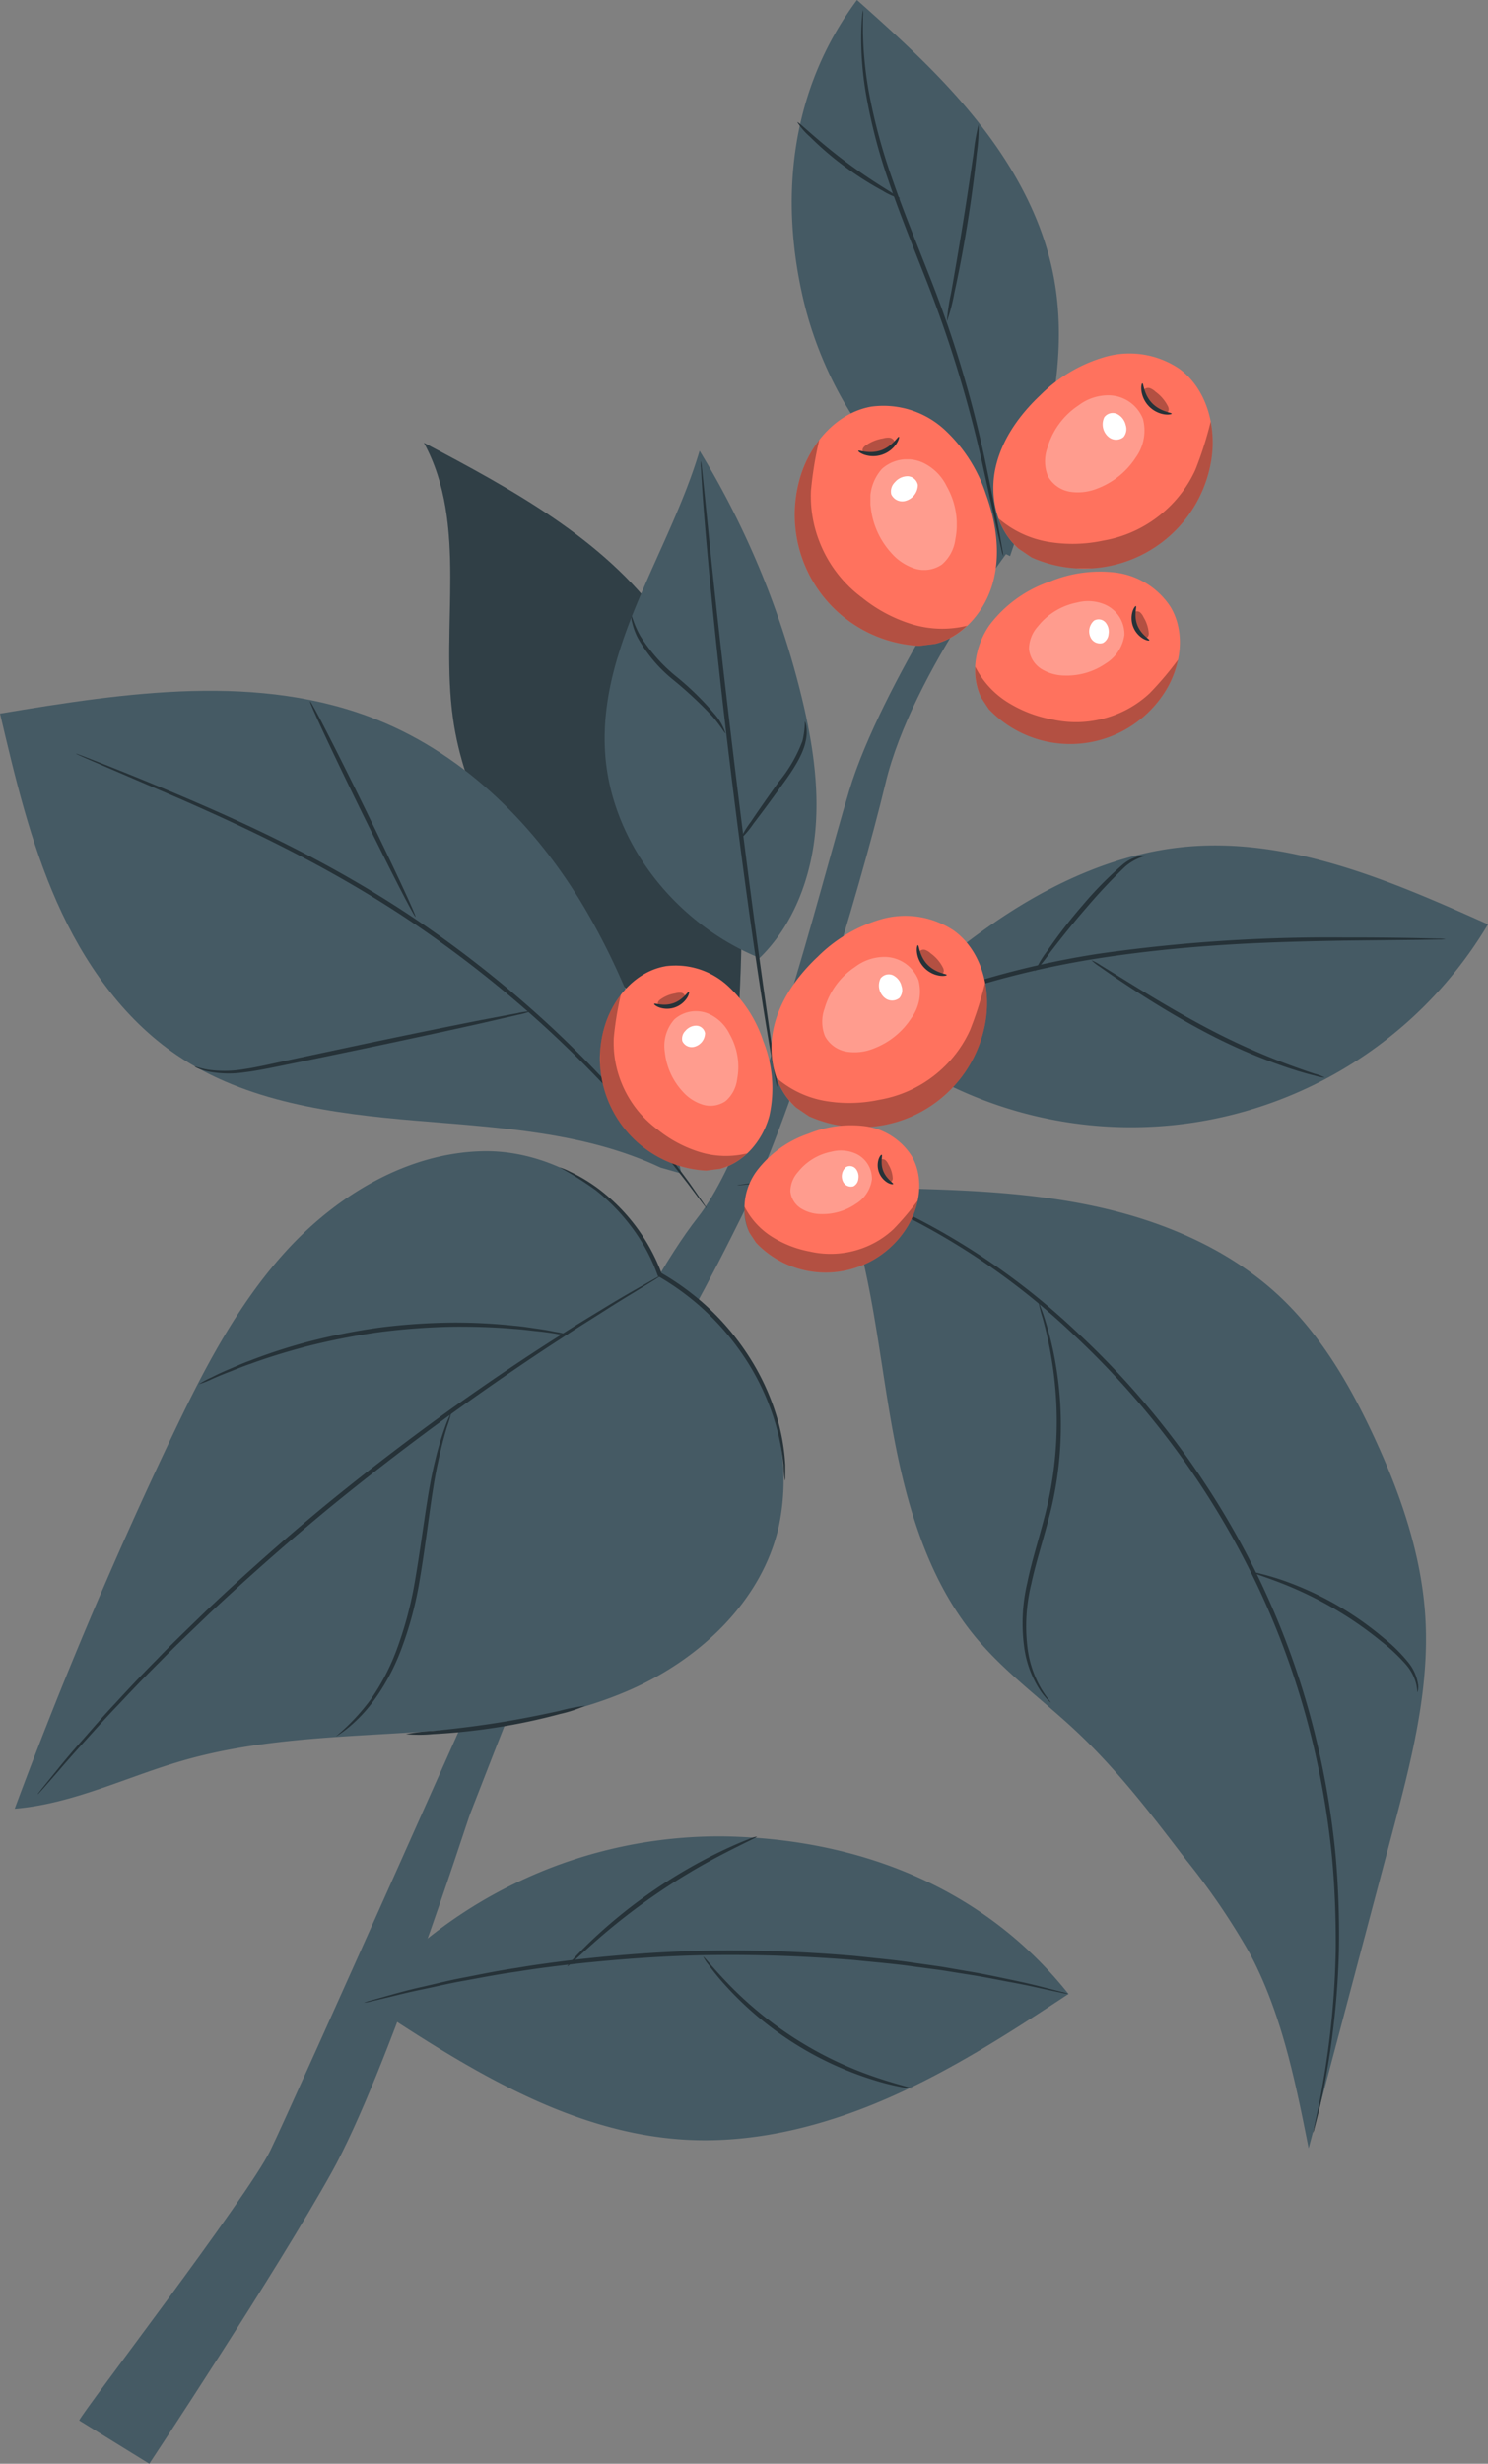 <svg id="Grupo_244568" data-name="Grupo 244568" xmlns="http://www.w3.org/2000/svg" xmlns:xlink="http://www.w3.org/1999/xlink" width="228.942" height="379" viewBox="0 0 228.942 379">
  <rect x="0" y="0" width="228.942" height="379" fill="#808080" stroke="none"/>
  <defs>
    <clipPath id="clip-path">
      <rect id="Rectángulo_317098" data-name="Rectángulo 317098" width="228.942" height="379" fill="none"/>
    </clipPath>
    <clipPath id="clip-path-3">
      <rect id="Rectángulo_317078" data-name="Rectángulo 317078" width="48.878" height="95.762" fill="none"/>
    </clipPath>
    <clipPath id="clip-path-4">
      <rect id="Rectángulo_317079" data-name="Rectángulo 317079" width="15.073" height="14.685" fill="none"/>
    </clipPath>
    <clipPath id="clip-path-5">
      <rect id="Rectángulo_317080" data-name="Rectángulo 317080" width="32.358" height="22.19" fill="none"/>
    </clipPath>
    <clipPath id="clip-path-6">
      <rect id="Rectángulo_317081" data-name="Rectángulo 317081" width="3.817" height="3.706" fill="none"/>
    </clipPath>
    <clipPath id="clip-path-7">
      <rect id="Rectángulo_317082" data-name="Rectángulo 317082" width="11.343" height="14.536" fill="none"/>
    </clipPath>
    <clipPath id="clip-path-8">
      <rect id="Rectángulo_317083" data-name="Rectángulo 317083" width="22.62" height="27.055" fill="none"/>
    </clipPath>
    <clipPath id="clip-path-9">
      <rect id="Rectángulo_317084" data-name="Rectángulo 317084" width="4.269" height="2.013" fill="none"/>
    </clipPath>
    <clipPath id="clip-path-10">
      <rect id="Rectángulo_317085" data-name="Rectángulo 317085" width="12.562" height="9.786" fill="none"/>
    </clipPath>
    <clipPath id="clip-path-11">
      <rect id="Rectángulo_317086" data-name="Rectángulo 317086" width="26.663" height="11.081" fill="none"/>
    </clipPath>
    <clipPath id="clip-path-12">
      <rect id="Rectángulo_317087" data-name="Rectángulo 317087" width="1.859" height="3.459" fill="none"/>
    </clipPath>
    <clipPath id="clip-path-13">
      <rect id="Rectángulo_317088" data-name="Rectángulo 317088" width="15.339" height="14.943" fill="none"/>
    </clipPath>
    <clipPath id="clip-path-14">
      <rect id="Rectángulo_317089" data-name="Rectángulo 317089" width="32.928" height="22.58" fill="none"/>
    </clipPath>
    <clipPath id="clip-path-15">
      <rect id="Rectángulo_317090" data-name="Rectángulo 317090" width="3.885" height="3.772" fill="none"/>
    </clipPath>
    <clipPath id="clip-path-16">
      <rect id="Rectángulo_317091" data-name="Rectángulo 317091" width="13.28" height="17.015" fill="none"/>
    </clipPath>
    <clipPath id="clip-path-17">
      <rect id="Rectángulo_317092" data-name="Rectángulo 317092" width="26.481" height="31.674" fill="none"/>
    </clipPath>
    <clipPath id="clip-path-18">
      <rect id="Rectángulo_317093" data-name="Rectángulo 317093" width="4.997" height="2.356" fill="none"/>
    </clipPath>
    <clipPath id="clip-path-19">
      <rect id="Rectángulo_317094" data-name="Rectángulo 317094" width="14.706" height="11.456" fill="none"/>
    </clipPath>
    <clipPath id="clip-path-20">
      <rect id="Rectángulo_317095" data-name="Rectángulo 317095" width="31.213" height="12.973" fill="none"/>
    </clipPath>
    <clipPath id="clip-path-21">
      <rect id="Rectángulo_317096" data-name="Rectángulo 317096" width="2.175" height="4.049" fill="none"/>
    </clipPath>
  </defs>
  <g id="Grupo_244567" data-name="Grupo 244567" clip-path="url(#clip-path)">
    <g id="Grupo_244566" data-name="Grupo 244566">
      <g id="Grupo_244565" data-name="Grupo 244565" clip-path="url(#clip-path)">
        <path id="Trazado_245825" data-name="Trazado 245825" d="M101.666,0c6.561,5.831,13.086,11.772,18.548,18.643S130.073,33.4,131.82,42.006c2.958,14.564-1.853,29.46-6.6,43.542A58.869,58.869,0,0,1,93.68,47.171C89.524,30.573,91.45,13.726,101.666,0" transform="translate(30.187)" fill="#455a64"/>
        <path id="Trazado_245826" data-name="Trazado 245826" d="M96.866,146.995c-9.985-6.353-19.721-13.312-27.658-22.091S55.179,105.35,53.534,93.628c-1.993-14.213,2.388-29.791-4.476-42.394,13.511,7.148,27.5,14.7,36.518,27.042,6.886,9.424,10.326,21.01,11.631,32.61s.6,23.32-.114,34.971" transform="translate(16.162 16.878)" fill="#455a64"/>
        <g id="Grupo_244510" data-name="Grupo 244510" transform="translate(65.219 68.111)" opacity="0.3">
          <g id="Grupo_244509" data-name="Grupo 244509">
            <g id="Grupo_244508" data-name="Grupo 244508" clip-path="url(#clip-path-3)">
              <path id="Trazado_245827" data-name="Trazado 245827" d="M96.866,146.995c-9.985-6.353-19.721-13.312-27.658-22.091S55.179,105.35,53.534,93.628c-1.993-14.213,2.388-29.791-4.476-42.394,13.511,7.148,27.5,14.7,36.518,27.042,6.886,9.424,10.326,21.01,11.631,32.61s.6,23.32-.114,34.971" transform="translate(-49.058 -51.233)"/>
            </g>
          </g>
        </g>
        <path id="Trazado_245828" data-name="Trazado 245828" d="M9.166,352.309c.6-1.466,25.957-34.428,29.426-41.56S75.1,229.364,75.1,229.364s-2.11,9.391,2.583-6.352,17.195-43.685,26.667-55.778,18.4-49.458,23.3-65.69,21.615-40.75,21.615-40.75l4.466,1.816S137.35,83.283,133.237,100.4,118.744,151.448,112,165.221s-10.3,19.728-16.534,30.858-25.524,61.368-26.119,62.835-12.765,39.793-21.276,55.122S19.95,358.972,19.95,358.972Z" transform="translate(3.02 20.028)" fill="#455a64"/>
        <path id="Trazado_245829" data-name="Trazado 245829" d="M116.05,167.752c-3.47-6.529-9.022-11.457-15.133-15.632-3.239-11.058-15.633-19.152-27.154-18.913-11.544.241-22.284,6.654-30.106,15.146S30.529,167.307,25.58,177.739Q12.411,205.506,1.7,234.353c8.971-.73,17.241-4.923,25.892-7.413,11.231-3.233,23.055-3.576,34.72-4.3s23.548-1.906,34.232-6.647,20.126-13.641,22.715-25.039a34.576,34.576,0,0,0-3.209-23.2" transform="translate(0.56 43.882)" fill="#455a64"/>
        <path id="Trazado_245830" data-name="Trazado 245830" d="M97.333,137.38c4.412,11.336,5.557,23.625,7.628,35.613s5.323,24.249,13.088,33.613c4.548,5.485,10.417,9.692,15.6,14.576,6.286,5.919,11.553,12.817,16.791,19.68a107.346,107.346,0,0,1,9.758,14.33c4.939,9.262,7.041,19.729,9.084,30.025q6.419-24.215,12.837-48.431c2.893-10.916,5.81-22.062,5.113-33.333-.6-9.653-3.835-18.968-7.915-27.737-3.684-7.917-8.171-15.625-14.544-21.594-7.95-7.445-18.418-11.759-29.083-13.966s-21.625-2.443-32.514-2.673" transform="translate(32.065 45.258)" fill="#455a64"/>
        <path id="Trazado_245831" data-name="Trazado 245831" d="M148.912,98.089c-9.622,1-18.746,4.984-26.864,10.246-7.949,5.152-15.025,11.516-21.976,17.951a63.885,63.885,0,0,0,95.9-16.323c-14.943-6.707-30.771-13.57-47.063-11.875" transform="translate(32.967 32.228)" fill="#455a64"/>
        <path id="Trazado_245832" data-name="Trazado 245832" d="M93.817,130.18c-13.03-5.29-23.122-18.043-23.8-32.09-.778-16.174,9.953-30.406,14.565-45.928a133.319,133.319,0,0,1,15.633,37.583c1.676,6.832,2.814,13.887,2.174,20.893s-3.188,14-8.082,19.057" transform="translate(23.054 17.184)" fill="#455a64"/>
        <path id="Trazado_245833" data-name="Trazado 245833" d="M89.943,113.359c-7.4-12.549-18.243-23.43-31.746-28.9C39.971,77.08,19.4,80.2,0,83.435c2.317,9.847,4.657,19.759,8.756,29.007s10.11,17.893,18.484,23.564c10.638,7.206,23.954,8.976,36.758,10.052s26.012,1.747,37.634,7.224l3.2.911c-2.939-14.268-7.49-28.286-14.891-40.834" transform="translate(0 26.332)" fill="#455a64"/>
        <path id="Trazado_245834" data-name="Trazado 245834" d="M4.376,227.4a1.1,1.1,0,0,1,.181-.27l.588-.751q.846-1.039,2.308-2.841c1-1.236,2.247-2.729,3.748-4.416s3.161-3.653,5.116-5.719c1.922-2.1,4.048-4.371,6.407-6.742,2.312-2.417,4.9-4.879,7.592-7.5,5.463-5.168,11.626-10.683,18.316-16.21,6.715-5.5,13.313-10.489,19.416-14.882,6.133-4.35,11.75-8.135,16.561-11.163,2.382-1.551,4.592-2.869,6.517-4.047s3.6-2.17,4.981-2.954l3.18-1.812.836-.456a1.109,1.109,0,0,1,.3-.134c.007.011-.082.076-.261.2l-.8.516-3.112,1.922c-1.36.82-3.016,1.836-4.916,3.052s-4.093,2.553-6.456,4.128c-4.771,3.079-10.351,6.9-16.453,11.271-6.073,4.412-12.647,9.407-19.349,14.9-6.678,5.516-12.84,11.006-18.316,16.138-2.7,2.606-5.3,5.049-7.623,7.445-2.373,2.348-4.515,4.6-6.457,6.671-1.974,2.041-3.667,3.972-5.185,5.642s-2.8,3.125-3.831,4.335l-2.406,2.755-.639.706c-.148.157-.227.234-.237.226" transform="translate(1.441 48.591)" fill="#263238"/>
        <path id="Trazado_245835" data-name="Trazado 245835" d="M173.945,283.006a2.639,2.639,0,0,1,.077-.495c.073-.358.171-.832.3-1.434.275-1.258.683-3.11,1.09-5.52a132.765,132.765,0,0,0,2-20.558c.035-4.363-.1-9.144-.564-14.253a131.527,131.527,0,0,0-2.611-16.154,124.152,124.152,0,0,0-13.641-34.783,127.969,127.969,0,0,0-23.233-29.284,108.2,108.2,0,0,0-24.8-17.809,60.079,60.079,0,0,0-10.957-4.2,45.985,45.985,0,0,0-8.737-1.466,41.218,41.218,0,0,0-5.609.072l-1.456.137a2.617,2.617,0,0,1-.5.024,2.526,2.526,0,0,1,.491-.093l1.452-.207a37.2,37.2,0,0,1,5.637-.2,44.9,44.9,0,0,1,8.821,1.363,59.491,59.491,0,0,1,11.076,4.137,107.271,107.271,0,0,1,25.017,17.781,127.389,127.389,0,0,1,23.4,29.4,123.629,123.629,0,0,1,13.663,34.989,130.238,130.238,0,0,1,2.561,16.24,140.934,140.934,0,0,1,.481,14.317,125.692,125.692,0,0,1-2.223,20.6c-.448,2.408-.9,4.254-1.219,5.5-.152.6-.271,1.066-.362,1.42a2.586,2.586,0,0,1-.146.477" transform="translate(28.101 45.052)" fill="#263238"/>
        <path id="Trazado_245836" data-name="Trazado 245836" d="M192.807,108.728a6.419,6.419,0,0,1-1.089.064l-3.123.051-11.484.122c-9.681.172-23.111.439-37.713,2.715s-27.389,6.634-36.01,11.016a94.581,94.581,0,0,0-9.94,5.689c-1.149.718-1.986,1.356-2.587,1.742a6.24,6.24,0,0,1-.925.58,6.638,6.638,0,0,1,.843-.693c.574-.423,1.389-1.1,2.518-1.852a83.728,83.728,0,0,1,9.871-5.9c8.608-4.517,21.449-8.99,36.122-11.264a249.609,249.609,0,0,1,37.818-2.519c4.851-.009,8.776.045,11.488.1l3.123.08a6.45,6.45,0,0,1,1.089.076" transform="translate(29.628 35.735)" fill="#263238"/>
        <path id="Trazado_245837" data-name="Trazado 245837" d="M92.873,149.649a5.3,5.3,0,0,1-.229-.961c-.13-.7-.3-1.626-.52-2.781-.432-2.417-1.02-5.923-1.688-10.263-1.351-8.679-3.014-20.7-4.644-34S82.9,76.272,82.122,67.523c-.4-4.374-.667-7.917-.831-10.368-.068-1.171-.121-2.11-.162-2.824a5.223,5.223,0,0,1-.011-.988,5.289,5.289,0,0,1,.149.977c.074.71.172,1.645.292,2.813.257,2.518.613,6.032,1.05,10.342.9,8.733,2.253,20.786,3.87,34.087s3.215,25.318,4.442,34.01c.612,4.289,1.111,7.787,1.469,10.293.162,1.163.292,2.094.392,2.8a5.228,5.228,0,0,1,.09.985" transform="translate(26.718 17.573)" fill="#263238"/>
        <path id="Trazado_245838" data-name="Trazado 245838" d="M8.8,87.211a1.132,1.132,0,0,1,.3.086l.865.318,3.3,1.287c2.86,1.137,6.993,2.793,12.057,4.951,10.1,4.319,24.057,10.641,37.873,20.294a173.986,173.986,0,0,1,18.455,14.862,171.868,171.868,0,0,1,13.41,13.944c3.607,4.166,6.25,7.763,8.083,10.233l2.019,2.914.51.767a1.049,1.049,0,0,1,.154.275c-.009.007-.081-.073-.213-.234l-.565-.729q-.782-1.041-2.123-2.833c-1.9-2.418-4.592-5.96-8.236-10.073a181.337,181.337,0,0,0-13.474-13.8A179.489,179.489,0,0,0,62.8,114.715C49.047,105.1,35.169,98.733,25.128,94.3L13.164,89.15,9.912,87.744l-.84-.382a1.032,1.032,0,0,1-.275-.152" transform="translate(2.898 28.73)" fill="#263238"/>
        <path id="Trazado_245839" data-name="Trazado 245839" d="M64.729,135.063a9.935,9.935,0,0,1,1.625.662,26.1,26.1,0,0,1,4.186,2.49A29.072,29.072,0,0,1,80.5,151.474l-.156-.193a40.109,40.109,0,0,1,6.392,4.553,39.467,39.467,0,0,1,7.776,9.313,36.676,36.676,0,0,1,3.909,9.1,31.9,31.9,0,0,1,1.074,6.59c0,.721,0,1.319-.005,1.815a2.192,2.192,0,0,1-.049.632,16.853,16.853,0,0,1-.214-2.428,36.538,36.538,0,0,0-1.276-6.476,37.982,37.982,0,0,0-3.983-8.906,40.038,40.038,0,0,0-7.688-9.121,40.577,40.577,0,0,0-6.264-4.491L79.9,151.8l-.047-.13a28.263,28.263,0,0,0-4.428-7.969,30.261,30.261,0,0,0-5.142-5.145,54.4,54.4,0,0,0-5.554-3.494" transform="translate(21.324 44.494)" fill="#263238"/>
        <path id="Trazado_245840" data-name="Trazado 245840" d="M117.421,108.288a13.434,13.434,0,0,0-11.078-1.851,22.78,22.78,0,0,0-9.907,5.786c-3.216,3.022-5.912,6.784-6.839,11.1s.177,9.218,3.49,12.134l1.985,1.344a19.5,19.5,0,0,0,27.162-14.682c.828-5.069-.675-10.784-4.813-13.829" transform="translate(29.413 34.919)" fill="#ff725e"/>
        <g id="Grupo_244513" data-name="Grupo 244513" transform="translate(126.512 147.202)" opacity="0.3">
          <g id="Grupo_244512" data-name="Grupo 244512">
            <g id="Grupo_244511" data-name="Grupo 244511" clip-path="url(#clip-path-4)">
              <path id="Trazado_245841" data-name="Trazado 245841" d="M104.92,110.732a7.47,7.47,0,0,0-4.708,1.534,11.476,11.476,0,0,0-4.7,6.415,5.944,5.944,0,0,0,.072,4.242,4.656,4.656,0,0,0,3.333,2.381,7.8,7.8,0,0,0,4.165-.492,11.938,11.938,0,0,0,5.774-4.656,6.946,6.946,0,0,0,1.106-5.867,5.637,5.637,0,0,0-5.047-3.558" transform="translate(-95.162 -110.725)" fill="#fff"/>
            </g>
          </g>
        </g>
        <path id="Trazado_245842" data-name="Trazado 245842" d="M103.881,112.881a1.59,1.59,0,0,0-1.92.491,2.485,2.485,0,0,0,.671,3.014,1.793,1.793,0,0,0,2.232-.005,1.906,1.906,0,0,0,.328-1.823,2.485,2.485,0,0,0-1.312-1.676" transform="translate(33.517 37.143)" fill="#fff"/>
        <path id="Trazado_245843" data-name="Trazado 245843" d="M101.884,113.253c.008-.012.021-.019.029-.031l.007-.023Z" transform="translate(33.564 37.292)" fill="#fff"/>
        <g id="Grupo_244516" data-name="Grupo 244516" transform="translate(119.506 151.173)" opacity="0.3">
          <g id="Grupo_244515" data-name="Grupo 244515">
            <g id="Grupo_244514" data-name="Grupo 244514" clip-path="url(#clip-path-5)">
              <path id="Trazado_245844" data-name="Trazado 245844" d="M121.95,113.712h0a54.368,54.368,0,0,1-2.321,7.3,18.528,18.528,0,0,1-4.553,6.173,18.833,18.833,0,0,1-9.422,4.537,22.092,22.092,0,0,1-8.314.172,15.471,15.471,0,0,1-7.448-3.515,10.89,10.89,0,0,0,2.993,4.539l1.986,1.344a19.5,19.5,0,0,0,27.162-14.681,16.813,16.813,0,0,0-.082-5.864" transform="translate(-89.892 -113.712)"/>
            </g>
          </g>
        </g>
        <g id="Grupo_244519" data-name="Grupo 244519" transform="translate(141.392 146.093)" opacity="0.3">
          <g id="Grupo_244518" data-name="Grupo 244518">
            <g id="Grupo_244517" data-name="Grupo 244517" clip-path="url(#clip-path-6)">
              <path id="Trazado_245845" data-name="Trazado 245845" d="M106.355,110.144a6.181,6.181,0,0,0,2.947,3.316.7.7,0,0,0,.7.066c.233-.164.193-.52.089-.784a6.1,6.1,0,0,0-1.908-2.268,2.617,2.617,0,0,0-.791-.522.883.883,0,0,0-.895.138" transform="translate(-106.355 -109.891)"/>
            </g>
          </g>
        </g>
        <path id="Trazado_245846" data-name="Trazado 245846" d="M110.71,113.95c0,.086-.409.211-1.09.117a4.164,4.164,0,0,1-3.5-3.616c-.072-.683.068-1.094.154-1.086.194-.017.186,1.663,1.485,3s2.971,1.391,2.947,1.585" transform="translate(34.955 36.029)" fill="#263238"/>
        <path id="Trazado_245847" data-name="Trazado 245847" d="M79.569,111.827a11.88,11.88,0,0,1,9.479,2.978,20.137,20.137,0,0,1,5.5,8.532,19.515,19.515,0,0,1,.951,11.5c-1,3.774-3.831,7.2-7.614,8.173l-2.1.266a17.255,17.255,0,0,1-15.548-22.463c1.377-4.33,4.855-8.237,9.338-8.982" transform="translate(22.877 36.797)" fill="#ff725e"/>
        <g id="Grupo_244522" data-name="Grupo 244522" transform="translate(102.245 155.556)" opacity="0.3">
          <g id="Grupo_244521" data-name="Grupo 244521">
            <g id="Grupo_244520" data-name="Grupo 244520" clip-path="url(#clip-path-7)">
              <path id="Trazado_245848" data-name="Trazado 245848" d="M83.84,117.465a6.606,6.606,0,0,1,3.1,3.1,10.151,10.151,0,0,1,1.135,6.941,5.262,5.262,0,0,1-1.756,3.318,4.117,4.117,0,0,1-3.583.542,6.888,6.888,0,0,1-3.088-2.055,10.556,10.556,0,0,1-2.691-5.986,6.146,6.146,0,0,1,1.478-5.072,4.988,4.988,0,0,1,5.406-.784" transform="translate(-76.909 -117.009)" fill="#fff"/>
            </g>
          </g>
        </g>
        <path id="Trazado_245849" data-name="Trazado 245849" d="M81.158,118.684a1.4,1.4,0,0,1,1.317,1.155,2.2,2.2,0,0,1-1.736,2.11,1.588,1.588,0,0,1-1.759-.9,1.687,1.687,0,0,1,.471-1.57,2.2,2.2,0,0,1,1.707-.8" transform="translate(26.001 39.098)" fill="#fff"/>
        <path id="Trazado_245850" data-name="Trazado 245850" d="M81.608,119.594c0-.013-.009-.024-.011-.036l0-.021Z" transform="translate(26.881 39.38)" fill="#fff"/>
        <g id="Grupo_244525" data-name="Grupo 244525" transform="translate(92.321 153.013)" opacity="0.3">
          <g id="Grupo_244524" data-name="Grupo 244524">
            <g id="Grupo_244523" data-name="Grupo 244523" clip-path="url(#clip-path-8)">
              <path id="Trazado_245851" data-name="Trazado 245851" d="M72.645,115.1h0a48.292,48.292,0,0,0-1.091,6.686,16.412,16.412,0,0,0,1.119,6.694,16.67,16.67,0,0,0,5.616,7.353,19.538,19.538,0,0,0,6.492,3.466,13.677,13.677,0,0,0,7.283.21,9.637,9.637,0,0,1-4.178,2.382l-2.106.265a17.253,17.253,0,0,1-15.548-22.462,14.888,14.888,0,0,1,2.414-4.593" transform="translate(-69.444 -115.096)"/>
            </g>
          </g>
        </g>
        <g id="Grupo_244528" data-name="Grupo 244528" transform="translate(101.212 152.702)" opacity="0.3">
          <g id="Grupo_244527" data-name="Grupo 244527">
            <g id="Grupo_244526" data-name="Grupo 244526" clip-path="url(#clip-path-9)">
              <path id="Trazado_245852" data-name="Trazado 245852" d="M80.4,115.44a5.471,5.471,0,0,1-3.655,1.436c-.217,0-.473-.036-.576-.227-.118-.222.056-.488.243-.655a5.38,5.38,0,0,1,2.413-1.024,2.287,2.287,0,0,1,.834-.1.781.781,0,0,1,.651.467" transform="translate(-76.132 -114.862)"/>
            </g>
          </g>
        </g>
        <path id="Trazado_245853" data-name="Trazado 245853" d="M75.713,116.623c.072-.181,1.412.428,2.947-.108s2.219-1.832,2.386-1.734c.081.032.036.416-.291.936a3.674,3.674,0,0,1-4.236,1.462c-.577-.207-.851-.481-.807-.557" transform="translate(24.941 37.812)" fill="#263238"/>
        <path id="Trazado_245854" data-name="Trazado 245854" d="M111.829,134.85a10.158,10.158,0,0,0-7.2-4.511,17.227,17.227,0,0,0-8.6,1.162,16.693,16.693,0,0,0-8,5.764,9.641,9.641,0,0,0-1.089,9.488l1,1.516a14.751,14.751,0,0,0,23.236-2.362c2.051-3.3,2.662-7.728.657-11.057" transform="translate(28.377 42.889)" fill="#ff725e"/>
        <g id="Grupo_244531" data-name="Grupo 244531" transform="translate(121.602 176.985)" opacity="0.3">
          <g id="Grupo_244530" data-name="Grupo 244530">
            <g id="Grupo_244529" data-name="Grupo 244529" clip-path="url(#clip-path-10)">
              <path id="Trazado_245855" data-name="Trazado 245855" d="M101.533,133.608a5.641,5.641,0,0,0-3.733-.3,8.675,8.675,0,0,0-5.144,3.116,4.5,4.5,0,0,0-1.182,2.983,3.519,3.519,0,0,0,1.635,2.631,5.883,5.883,0,0,0,3.052.867,9.025,9.025,0,0,0,5.386-1.574,5.256,5.256,0,0,0,2.477-3.777,4.264,4.264,0,0,0-2.491-3.95" transform="translate(-91.469 -133.128)" fill="#fff"/>
            </g>
          </g>
        </g>
        <path id="Trazado_245856" data-name="Trazado 245856" d="M99.544,135.309a1.2,1.2,0,0,0-1.484-.215,1.882,1.882,0,0,0-.407,2.3,1.356,1.356,0,0,0,1.561.645,1.438,1.438,0,0,0,.759-1.178,1.877,1.877,0,0,0-.429-1.551" transform="translate(32.091 44.449)" fill="#fff"/>
        <path id="Trazado_245857" data-name="Trazado 245857" d="M97.878,135.069c.009-.007.02-.007.029-.013l.012-.013Z" transform="translate(32.245 44.488)" fill="#fff"/>
        <g id="Grupo_244534" data-name="Grupo 244534" transform="translate(114.534 184.677)" opacity="0.3">
          <g id="Grupo_244533" data-name="Grupo 244533">
            <g id="Grupo_244532" data-name="Grupo 244532" clip-path="url(#clip-path-11)">
              <path id="Trazado_245858" data-name="Trazado 245858" d="M112.814,138.914h0a41.261,41.261,0,0,1-3.741,4.422,14.017,14.017,0,0,1-4.973,2.987,14.241,14.241,0,0,1-7.9.432,16.712,16.712,0,0,1-5.857-2.3,11.7,11.7,0,0,1-4.18-4.618,8.223,8.223,0,0,0,.771,4.039l1,1.516a14.751,14.751,0,0,0,23.237-2.361,12.729,12.729,0,0,0,1.646-4.12" transform="translate(-86.153 -138.914)"/>
            </g>
          </g>
        </g>
        <g id="Grupo_244537" data-name="Grupo 244537" transform="translate(135.491 178.32)" opacity="0.3">
          <g id="Grupo_244536" data-name="Grupo 244536">
            <g id="Grupo_244535" data-name="Grupo 244535" clip-path="url(#clip-path-12)">
              <path id="Trazado_245859" data-name="Trazado 245859" d="M101.92,134.163a4.682,4.682,0,0,0,1.1,3.173c.121.141.286.288.468.247.21-.047.286-.306.291-.521a4.615,4.615,0,0,0-.674-2.138,1.951,1.951,0,0,0-.4-.6.669.669,0,0,0-.665-.163" transform="translate(-101.916 -134.132)"/>
            </g>
          </g>
        </g>
        <path id="Trazado_245860" data-name="Trazado 245860" d="M103.959,138.112c-.031.084-.366.069-.831-.187a3.117,3.117,0,0,1-1.415-3.6c.166-.5.4-.742.481-.7.179.07-.261,1.228.245,2.5s1.6,1.82,1.52,1.994" transform="translate(33.463 44.018)" fill="#263238"/>
        <path id="Trazado_245861" data-name="Trazado 245861" d="M143.592,43.258a13.668,13.668,0,0,0-11.272-1.882,23.158,23.158,0,0,0-10.081,5.887c-3.273,3.075-6.016,6.9-6.96,11.294s.179,9.379,3.551,12.346l2.021,1.368A19.842,19.842,0,0,0,148.49,57.33c.842-5.158-.687-10.975-4.9-14.072" transform="translate(37.872 13.482)" fill="#ff725e"/>
        <g id="Grupo_244540" data-name="Grupo 244540" transform="translate(160.785 60.806)" opacity="0.3">
          <g id="Grupo_244539" data-name="Grupo 244539">
            <g id="Grupo_244538" data-name="Grupo 244538" clip-path="url(#clip-path-13)">
              <path id="Trazado_245862" data-name="Trazado 245862" d="M130.873,45.745a7.6,7.6,0,0,0-4.79,1.562,11.665,11.665,0,0,0-4.778,6.526,6.054,6.054,0,0,0,.073,4.317,4.737,4.737,0,0,0,3.391,2.424,7.94,7.94,0,0,0,4.238-.5,12.156,12.156,0,0,0,5.876-4.737,7.072,7.072,0,0,0,1.125-5.97,5.735,5.735,0,0,0-5.136-3.62" transform="translate(-120.942 -45.738)" fill="#fff"/>
            </g>
          </g>
        </g>
        <path id="Trazado_245863" data-name="Trazado 245863" d="M129.814,47.932a1.614,1.614,0,0,0-1.953.5,2.528,2.528,0,0,0,.682,3.066,1.823,1.823,0,0,0,2.272-.005,1.939,1.939,0,0,0,.335-1.855,2.53,2.53,0,0,0-1.336-1.706" transform="translate(42.048 15.746)" fill="#fff"/>
        <path id="Trazado_245864" data-name="Trazado 245864" d="M127.782,48.311c.008-.012.021-.019.031-.032l.007-.023Z" transform="translate(42.096 15.897)" fill="#fff"/>
        <g id="Grupo_244543" data-name="Grupo 244543" transform="translate(153.656 64.846)" opacity="0.3">
          <g id="Grupo_244542" data-name="Grupo 244542">
            <g id="Grupo_244541" data-name="Grupo 244541" clip-path="url(#clip-path-14)">
              <path id="Trazado_245865" data-name="Trazado 245865" d="M148.2,48.777h0a55.591,55.591,0,0,1-2.361,7.425,18.852,18.852,0,0,1-4.634,6.28A19.153,19.153,0,0,1,131.62,67.1a22.452,22.452,0,0,1-8.461.174A15.733,15.733,0,0,1,115.58,63.7a11.09,11.09,0,0,0,3.046,4.618l2.021,1.368a19.843,19.843,0,0,0,27.639-14.94,17.107,17.107,0,0,0-.084-5.967" transform="translate(-115.58 -48.777)"/>
            </g>
          </g>
        </g>
        <g id="Grupo_244546" data-name="Grupo 244546" transform="translate(175.927 59.677)" opacity="0.3">
          <g id="Grupo_244545" data-name="Grupo 244545">
            <g id="Grupo_244544" data-name="Grupo 244544" clip-path="url(#clip-path-15)">
              <path id="Trazado_245866" data-name="Trazado 245866" d="M132.332,45.147a6.292,6.292,0,0,0,3,3.374.712.712,0,0,0,.71.068c.237-.168.2-.529.092-.8a6.2,6.2,0,0,0-1.942-2.307,2.631,2.631,0,0,0-.8-.532.9.9,0,0,0-.911.14" transform="translate(-132.332 -44.889)"/>
            </g>
          </g>
        </g>
        <path id="Trazado_245867" data-name="Trazado 245867" d="M136.764,49.02c0,.086-.417.211-1.109.114a4.243,4.243,0,0,1-3.555-3.676c-.073-.7.066-1.111.153-1.1.2-.017.183,1.694,1.506,3.058s3.03,1.415,3,1.609" transform="translate(43.512 14.612)" fill="#263238"/>
        <path id="Trazado_245868" data-name="Trazado 245868" d="M103.848,47.082a13.916,13.916,0,0,1,11.1,3.486,23.582,23.582,0,0,1,6.436,9.989c1.553,4.3,2.279,9.038,1.113,13.457s-4.487,8.43-8.913,9.569l-2.465.311a20.2,20.2,0,0,1-18.2-26.3c1.614-5.07,5.682-9.644,10.931-10.516" transform="translate(30.307 15.46)" fill="#ff725e"/>
        <g id="Grupo_244549" data-name="Grupo 244549" transform="translate(133.92 70.658)" opacity="0.3">
          <g id="Grupo_244548" data-name="Grupo 244548">
            <g id="Grupo_244547" data-name="Grupo 244547" clip-path="url(#clip-path-16)">
              <path id="Trazado_245869" data-name="Trazado 245869" d="M108.849,53.682a7.729,7.729,0,0,1,3.628,3.625,11.885,11.885,0,0,1,1.329,8.126,6.162,6.162,0,0,1-2.057,3.883,4.819,4.819,0,0,1-4.194.637,8.08,8.08,0,0,1-3.616-2.408,12.368,12.368,0,0,1-3.149-7.007,7.191,7.191,0,0,1,1.731-5.937,5.838,5.838,0,0,1,6.328-.919" transform="translate(-100.734 -53.149)" fill="#fff"/>
            </g>
          </g>
        </g>
        <path id="Trazado_245870" data-name="Trazado 245870" d="M105.71,55.109a1.644,1.644,0,0,1,1.542,1.353,2.573,2.573,0,0,1-2.033,2.469,1.855,1.855,0,0,1-2.058-1.053,1.972,1.972,0,0,1,.55-1.837,2.575,2.575,0,0,1,2-.932" transform="translate(33.964 18.154)" fill="#fff"/>
        <path id="Trazado_245871" data-name="Trazado 245871" d="M106.235,56.174c0-.015-.011-.028-.013-.043l.005-.024Z" transform="translate(34.993 18.484)" fill="#fff"/>
        <g id="Grupo_244552" data-name="Grupo 244552" transform="translate(122.302 67.68)" opacity="0.3">
          <g id="Grupo_244551" data-name="Grupo 244551">
            <g id="Grupo_244550" data-name="Grupo 244550" clip-path="url(#clip-path-17)">
              <path id="Trazado_245872" data-name="Trazado 245872" d="M95.744,50.909h0a56.384,56.384,0,0,0-1.278,7.826,19.172,19.172,0,0,0,1.311,7.836,19.489,19.489,0,0,0,6.574,8.608,22.841,22.841,0,0,0,7.6,4.057,16,16,0,0,0,8.526.247,11.275,11.275,0,0,1-4.892,2.788l-2.463.311a20.2,20.2,0,0,1-18.2-26.3,17.445,17.445,0,0,1,2.826-5.376" transform="translate(-91.995 -50.909)"/>
            </g>
          </g>
        </g>
        <g id="Grupo_244555" data-name="Grupo 244555" transform="translate(132.71 67.317)" opacity="0.3">
          <g id="Grupo_244554" data-name="Grupo 244554">
            <g id="Grupo_244553" data-name="Grupo 244553" clip-path="url(#clip-path-18)">
              <path id="Trazado_245873" data-name="Trazado 245873" d="M104.821,51.312a6.406,6.406,0,0,1-4.278,1.68c-.254,0-.554-.041-.674-.266-.138-.261.065-.57.285-.767a6.318,6.318,0,0,1,2.826-1.2,2.674,2.674,0,0,1,.974-.112.914.914,0,0,1,.762.546" transform="translate(-99.825 -50.636)"/>
            </g>
          </g>
        </g>
        <path id="Trazado_245874" data-name="Trazado 245874" d="M99.335,52.7c.064-.185,1.639.565,3.469-.07s2.611-2.191,2.776-2.086c.078.032.012.475-.375,1.07a4.321,4.321,0,0,1-4.916,1.7c-.671-.23-1-.537-.953-.612" transform="translate(32.723 16.648)" fill="#263238"/>
        <path id="Trazado_245875" data-name="Trazado 245875" d="M142.918,71.574a11.9,11.9,0,0,0-8.429-5.281,20.164,20.164,0,0,0-10.068,1.36,19.536,19.536,0,0,0-9.366,6.748c-2.225,3.212-2.991,7.6-1.274,11.107l1.165,1.775a17.271,17.271,0,0,0,27.2-2.765c2.4-3.863,3.115-9.048.768-12.945" transform="translate(37.175 21.781)" fill="#ff725e"/>
        <g id="Grupo_244558" data-name="Grupo 244558" transform="translate(158.313 92.473)" opacity="0.3">
          <g id="Grupo_244557" data-name="Grupo 244557">
            <g id="Grupo_244556" data-name="Grupo 244556" clip-path="url(#clip-path-19)">
              <path id="Trazado_245876" data-name="Trazado 245876" d="M130.865,70.12a6.613,6.613,0,0,0-4.371-.347,10.167,10.167,0,0,0-6.021,3.648,5.267,5.267,0,0,0-1.384,3.492A4.122,4.122,0,0,0,121,79.994a6.9,6.9,0,0,0,3.572,1.014,10.569,10.569,0,0,0,6.3-1.843,6.151,6.151,0,0,0,2.9-4.42,4.99,4.99,0,0,0-2.915-4.625" transform="translate(-119.083 -69.558)" fill="#fff"/>
            </g>
          </g>
        </g>
        <path id="Trazado_245877" data-name="Trazado 245877" d="M128.537,72.112a1.407,1.407,0,0,0-1.736-.251,2.2,2.2,0,0,0-.477,2.692,1.588,1.588,0,0,0,1.828.754,1.684,1.684,0,0,0,.888-1.377,2.2,2.2,0,0,0-.5-1.817" transform="translate(41.522 23.608)" fill="#fff"/>
        <path id="Trazado_245878" data-name="Trazado 245878" d="M126.586,71.831c.011-.008.024-.008.035-.015l.013-.017Z" transform="translate(41.702 23.653)" fill="#fff"/>
        <g id="Grupo_244561" data-name="Grupo 244561" transform="translate(150.039 101.479)" opacity="0.3">
          <g id="Grupo_244560" data-name="Grupo 244560">
            <g id="Grupo_244559" data-name="Grupo 244559" clip-path="url(#clip-path-20)">
              <path id="Trazado_245879" data-name="Trazado 245879" d="M144.072,76.332h0a48.187,48.187,0,0,1-4.379,5.175,16.393,16.393,0,0,1-5.823,3.5,16.662,16.662,0,0,1-9.246.505,19.537,19.537,0,0,1-6.856-2.688,13.685,13.685,0,0,1-4.895-5.407,9.646,9.646,0,0,0,.9,4.73l1.166,1.773a17.27,17.27,0,0,0,27.2-2.764,14.943,14.943,0,0,0,1.926-4.823" transform="translate(-112.859 -76.332)"/>
            </g>
          </g>
        </g>
        <g id="Grupo_244564" data-name="Grupo 244564" transform="translate(174.572 94.035)" opacity="0.3">
          <g id="Grupo_244563" data-name="Grupo 244563">
            <g id="Grupo_244562" data-name="Grupo 244562" clip-path="url(#clip-path-21)">
              <path id="Trazado_245880" data-name="Trazado 245880" d="M131.317,70.77a5.474,5.474,0,0,0,1.283,3.714c.141.166.335.338.546.291.246-.056.335-.36.342-.612a5.418,5.418,0,0,0-.79-2.5,2.291,2.291,0,0,0-.469-.7.776.776,0,0,0-.778-.191" transform="translate(-131.313 -70.733)"/>
            </g>
          </g>
        </g>
        <path id="Trazado_245881" data-name="Trazado 245881" d="M133.691,75.393c-.029.082-.416.053-.948-.253a3.67,3.67,0,0,1-1.639-4.174c.182-.585.444-.869.522-.83.183.064-.37,1.429.23,2.943s1.925,2.142,1.835,2.313" transform="translate(43.142 23.104)" fill="#263238"/>
        <path id="Trazado_245882" data-name="Trazado 245882" d="M122.666,212.245c-.017.016-.181-.134-.477-.44a9.787,9.787,0,0,1-1.157-1.458,15.949,15.949,0,0,1-2.406-6.388,27.141,27.141,0,0,1,.445-10.117c.762-3.746,2.11-7.715,3.1-11.956a58.454,58.454,0,0,0,.691-22.164,62.106,62.106,0,0,0-1.43-6.619,20.821,20.821,0,0,1-.629-2.413,2.234,2.234,0,0,1,.267.59c.145.4.386.976.621,1.746a50.319,50.319,0,0,1,1.654,6.614,56.081,56.081,0,0,1-.5,22.4c-1,4.291-2.364,8.241-3.148,11.933a27.427,27.427,0,0,0-.586,9.91,16.635,16.635,0,0,0,2.15,6.317c.828,1.359,1.46,2,1.407,2.043" transform="translate(38.984 49.643)" fill="#263238"/>
        <path id="Trazado_245883" data-name="Trazado 245883" d="M170.34,200.373c-.062,0-.021-.468-.2-1.259a7.358,7.358,0,0,0-1.587-3,27.005,27.005,0,0,0-3.749-3.522,56.241,56.241,0,0,0-5.118-3.732,58.306,58.306,0,0,0-10.243-5.237c-2.752-1.072-4.519-1.573-4.49-1.682a4.634,4.634,0,0,1,1.278.222c.81.193,1.97.521,3.382,1a49.284,49.284,0,0,1,15.6,8.939,24.425,24.425,0,0,1,3.726,3.71,6.986,6.986,0,0,1,1.468,3.25,2.536,2.536,0,0,1-.069,1.307" transform="translate(47.754 59.935)" fill="#263238"/>
        <path id="Trazado_245884" data-name="Trazado 245884" d="M136.792,99.033a8.047,8.047,0,0,0-3.139,1.668,83.706,83.706,0,0,0-6.022,6.4c-2.259,2.6-4.182,5.053-5.557,6.845a23.6,23.6,0,0,1-2.291,2.864,16.283,16.283,0,0,1,1.894-3.151,78.391,78.391,0,0,1,5.429-7.011,56.309,56.309,0,0,1,6.24-6.328,6.494,6.494,0,0,1,2.442-1.232,1.812,1.812,0,0,1,1-.053" transform="translate(39.459 32.612)" fill="#263238"/>
        <path id="Trazado_245885" data-name="Trazado 245885" d="M162.214,129.166a6.974,6.974,0,0,1-1.562-.311c-1-.235-2.42-.65-4.161-1.222a85.951,85.951,0,0,1-13.12-5.693c-4.935-2.635-9.194-5.367-12.236-7.392-1.521-1.016-2.737-1.856-3.568-2.453a7,7,0,0,1-1.251-.984,7.016,7.016,0,0,1,1.4.759q1.492.915,3.685,2.265c3.106,1.917,7.392,4.573,12.3,7.192a105.921,105.921,0,0,0,12.958,5.843c1.71.626,3.1,1.111,4.075,1.424a7.051,7.051,0,0,1,1.486.57" transform="translate(41.613 36.603)" fill="#263238"/>
        <path id="Trazado_245886" data-name="Trazado 245886" d="M150.52,236.728c-8.944,5.915-18.007,11.755-27.834,16.048s-20.524,7.006-31.228,6.368c-18.126-1.082-34.2-11.438-49.338-21.466A71.925,71.925,0,0,1,97.332,212.49c20.9.3,40.188,7.868,53.188,24.238" transform="translate(13.876 70)" fill="#455a64"/>
        <path id="Trazado_245887" data-name="Trazado 245887" d="M95.606,83.493c.037-.009.158.271.235.812a6.228,6.228,0,0,1-.133,2.307c-.4,1.949-1.861,4.274-3.584,6.6-1.7,2.365-3.268,4.483-4.431,5.994a13.766,13.766,0,0,1-2,2.365,13.842,13.842,0,0,1,1.6-2.651c1.061-1.585,2.567-3.748,4.266-6.111a22.081,22.081,0,0,0,3.673-6.32,12.922,12.922,0,0,0,.371-3" transform="translate(28.228 27.506)" fill="#263238"/>
        <path id="Trazado_245888" data-name="Trazado 245888" d="M73.089,71.3c.122-.031.346,1.286,1.393,3.1A25.357,25.357,0,0,0,79.878,80.5a44.023,44.023,0,0,1,5.957,5.815,8.322,8.322,0,0,1,1.714,3.006c-.1.055-.706-1.118-2.091-2.695a62.131,62.131,0,0,0-6.038-5.608,22.174,22.174,0,0,1-5.367-6.393,9.99,9.99,0,0,1-.871-2.4,2.168,2.168,0,0,1-.092-.932" transform="translate(24.071 23.488)" fill="#263238"/>
        <path id="Trazado_245889" data-name="Trazado 245889" d="M74.244,117.012a12.087,12.087,0,0,1-2,.56l-5.512,1.271c-4.661,1.045-11.107,2.441-18.237,3.94l-10.057,2.089c-3.095.618-5.867,1.247-8.262,1.537a16.432,16.432,0,0,1-5.687-.149,9.179,9.179,0,0,1-1.476-.477c-.324-.146-.488-.233-.479-.254.024-.061.707.234,2.009.468a17.768,17.768,0,0,0,5.569-.073c2.341-.346,5.11-1.024,8.2-1.678l10.047-2.14c7.13-1.5,13.592-2.82,18.277-3.742l5.556-1.056a12.02,12.02,0,0,1,2.057-.3" transform="translate(7.422 38.545)" fill="#263238"/>
        <path id="Trazado_245890" data-name="Trazado 245890" d="M35.881,81.151c.171-.084,3.946,7.271,8.427,16.425s7.979,16.646,7.808,16.731-3.944-7.269-8.429-16.427-7.978-16.646-7.806-16.73" transform="translate(11.818 26.734)" fill="#263238"/>
        <path id="Trazado_245891" data-name="Trazado 245891" d="M80,154.967a14.639,14.639,0,0,1-2.287-.257c-.731-.113-1.626-.242-2.67-.344s-2.227-.279-3.544-.358c-2.628-.238-5.771-.359-9.257-.335a103.5,103.5,0,0,0-11.3.811,103.97,103.97,0,0,0-11.129,2.162c-3.373.885-6.375,1.821-8.85,2.736-1.252.42-2.35.891-3.329,1.268s-1.811.729-2.487,1.028a14.743,14.743,0,0,1-2.14.844,14.365,14.365,0,0,1,2.029-1.089c.661-.338,1.477-.733,2.449-1.139s2.059-.919,3.308-1.371a85.766,85.766,0,0,1,8.859-2.894,95.749,95.749,0,0,1,11.2-2.231,95.673,95.673,0,0,1,11.392-.763,85.761,85.761,0,0,1,9.307.487c1.321.11,2.506.314,3.55.46s1.936.308,2.662.463a14.68,14.68,0,0,1,2.243.522" transform="translate(7.578 50.415)" fill="#263238"/>
        <path id="Trazado_245892" data-name="Trazado 245892" d="M38.866,213.267a32.31,32.31,0,0,0,5.392-5.722A34.219,34.219,0,0,0,48.2,200a58.091,58.091,0,0,0,2.748-10.1c1.284-7.341,1.956-14.116,3.159-18.9a46.212,46.212,0,0,1,1.654-5.584c.227-.649.457-1.133.6-1.466a1.672,1.672,0,0,1,.257-.491,14.912,14.912,0,0,1-.6,2.043c-.409,1.3-.927,3.213-1.43,5.6-1.074,4.771-1.663,11.518-2.957,18.915a55.455,55.455,0,0,1-2.834,10.2,32.867,32.867,0,0,1-4.141,7.6,22.571,22.571,0,0,1-4.024,4.226,13.319,13.319,0,0,1-1.284.932c-.3.2-.467.3-.48.277" transform="translate(12.803 53.851)" fill="#263238"/>
        <path id="Trazado_245893" data-name="Trazado 245893" d="M74.567,197.375a20.743,20.743,0,0,1-3.907,1.278,92.206,92.206,0,0,1-9.7,2.061,94.355,94.355,0,0,1-9.866,1.029,21,21,0,0,1-4.111,0,28.334,28.334,0,0,1,4.075-.487c2.517-.245,5.986-.624,9.794-1.223s7.224-1.308,9.694-1.852a28.882,28.882,0,0,1,4.023-.8" transform="translate(15.477 65.017)" fill="#263238"/>
        <path id="Trazado_245894" data-name="Trazado 245894" d="M99.946,1.179a4.3,4.3,0,0,1,.015.888c-.021.58-.025,1.434-.019,2.535a57.872,57.872,0,0,0,.921,9.253,88.338,88.338,0,0,0,3.6,13.318c1.69,4.922,3.879,10.217,6.068,15.828a175.069,175.069,0,0,1,8.643,29.6c.81,3.862,1.405,7,1.8,9.169.181,1.029.326,1.86.439,2.5a4.433,4.433,0,0,1,.106.883,4.275,4.275,0,0,1-.243-.855c-.145-.635-.334-1.457-.566-2.477-.495-2.235-1.179-5.33-2.018-9.119a190.551,190.551,0,0,0-8.809-29.454c-2.186-5.6-4.361-10.916-6.026-15.873a83.933,83.933,0,0,1-3.479-13.442A51.678,51.678,0,0,1,99.673,4.6c.035-1.106.081-1.964.149-2.542a4.311,4.311,0,0,1,.124-.88" transform="translate(32.833 0.388)" fill="#263238"/>
        <path id="Trazado_245895" data-name="Trazado 245895" d="M114.467,14.392a26.808,26.808,0,0,1-.282,4.5c-.281,2.768-.762,6.582-1.436,10.774s-1.416,7.966-2.018,10.682a26.767,26.767,0,0,1-1.143,4.358,31.725,31.725,0,0,1,.663-4.454c.479-2.736,1.141-6.513,1.815-10.7s1.228-7.975,1.633-10.725a31.717,31.717,0,0,1,.768-4.436" transform="translate(36.096 4.741)" fill="#263238"/>
        <path id="Trazado_245896" data-name="Trazado 245896" d="M108.069,25.876a10.382,10.382,0,0,1-2.658-1.186A48.455,48.455,0,0,1,99.5,20.917a48.59,48.59,0,0,1-5.32-4.575,10.353,10.353,0,0,1-1.9-2.2c.15-.149,3.266,2.991,7.634,6.22,4.35,3.249,8.257,5.328,8.159,5.515" transform="translate(30.398 4.657)" fill="#263238"/>
        <path id="Trazado_245897" data-name="Trazado 245897" d="M150.519,232.377a6.836,6.836,0,0,1-1.1-.185l-3.124-.662c-1.351-.308-3.009-.661-4.947-1.009-1.934-.364-4.128-.819-6.579-1.182l-3.837-.618-4.177-.553c-2.882-.42-5.985-.667-9.24-1.005-6.526-.524-13.72-.847-21.274-.771s-14.742.626-21.252,1.315c-3.252.38-6.34.75-9.213,1.226-2.886.4-5.548.923-7.985,1.369-2.442.412-4.618.953-6.546,1.347s-3.575.8-4.919,1.135l-3.107.738a6.821,6.821,0,0,1-1.1.211,6.822,6.822,0,0,1,1.06-.347q1.145-.321,3.075-.864c1.337-.374,2.975-.822,4.9-1.25s4.1-1.006,6.54-1.45c2.436-.48,5.1-1.029,7.989-1.456,2.877-.5,5.973-.893,9.232-1.294,6.525-.725,13.733-1.288,21.315-1.372s14.8.267,21.339.827c3.264.356,6.372.626,9.26,1.072l4.181.593,3.839.665c2.451.395,4.644.884,6.575,1.284s3.585.778,4.93,1.126l3.1.79a6.587,6.587,0,0,1,1.068.32" transform="translate(13.877 74.351)" fill="#263238"/>
        <path id="Trazado_245898" data-name="Trazado 245898" d="M94.837,212.508c.043.1-1.777.915-4.637,2.382a97.64,97.64,0,0,0-20.646,14.129c-2.4,2.134-3.819,3.535-3.9,3.458a5.523,5.523,0,0,1,.888-1.089c.6-.675,1.514-1.611,2.679-2.729A78.678,78.678,0,0,1,89.985,214.45c1.465-.682,2.668-1.194,3.515-1.509a5.47,5.47,0,0,1,1.337-.433" transform="translate(21.628 70.006)" fill="#263238"/>
        <path id="Trazado_245899" data-name="Trazado 245899" d="M113.45,246.68a6.5,6.5,0,0,1-1.516-.207,37.3,37.3,0,0,1-4.044-1.005,51.233,51.233,0,0,1-23.018-14.555,37.045,37.045,0,0,1-2.643-3.223,6.541,6.541,0,0,1-.838-1.28c.1-.076,1.413,1.656,3.837,4.169A56.87,56.87,0,0,0,108.039,245c3.309,1.113,5.437,1.557,5.411,1.679" transform="translate(26.812 74.587)" fill="#263238"/>
      </g>
    </g>
  </g>
</svg>
